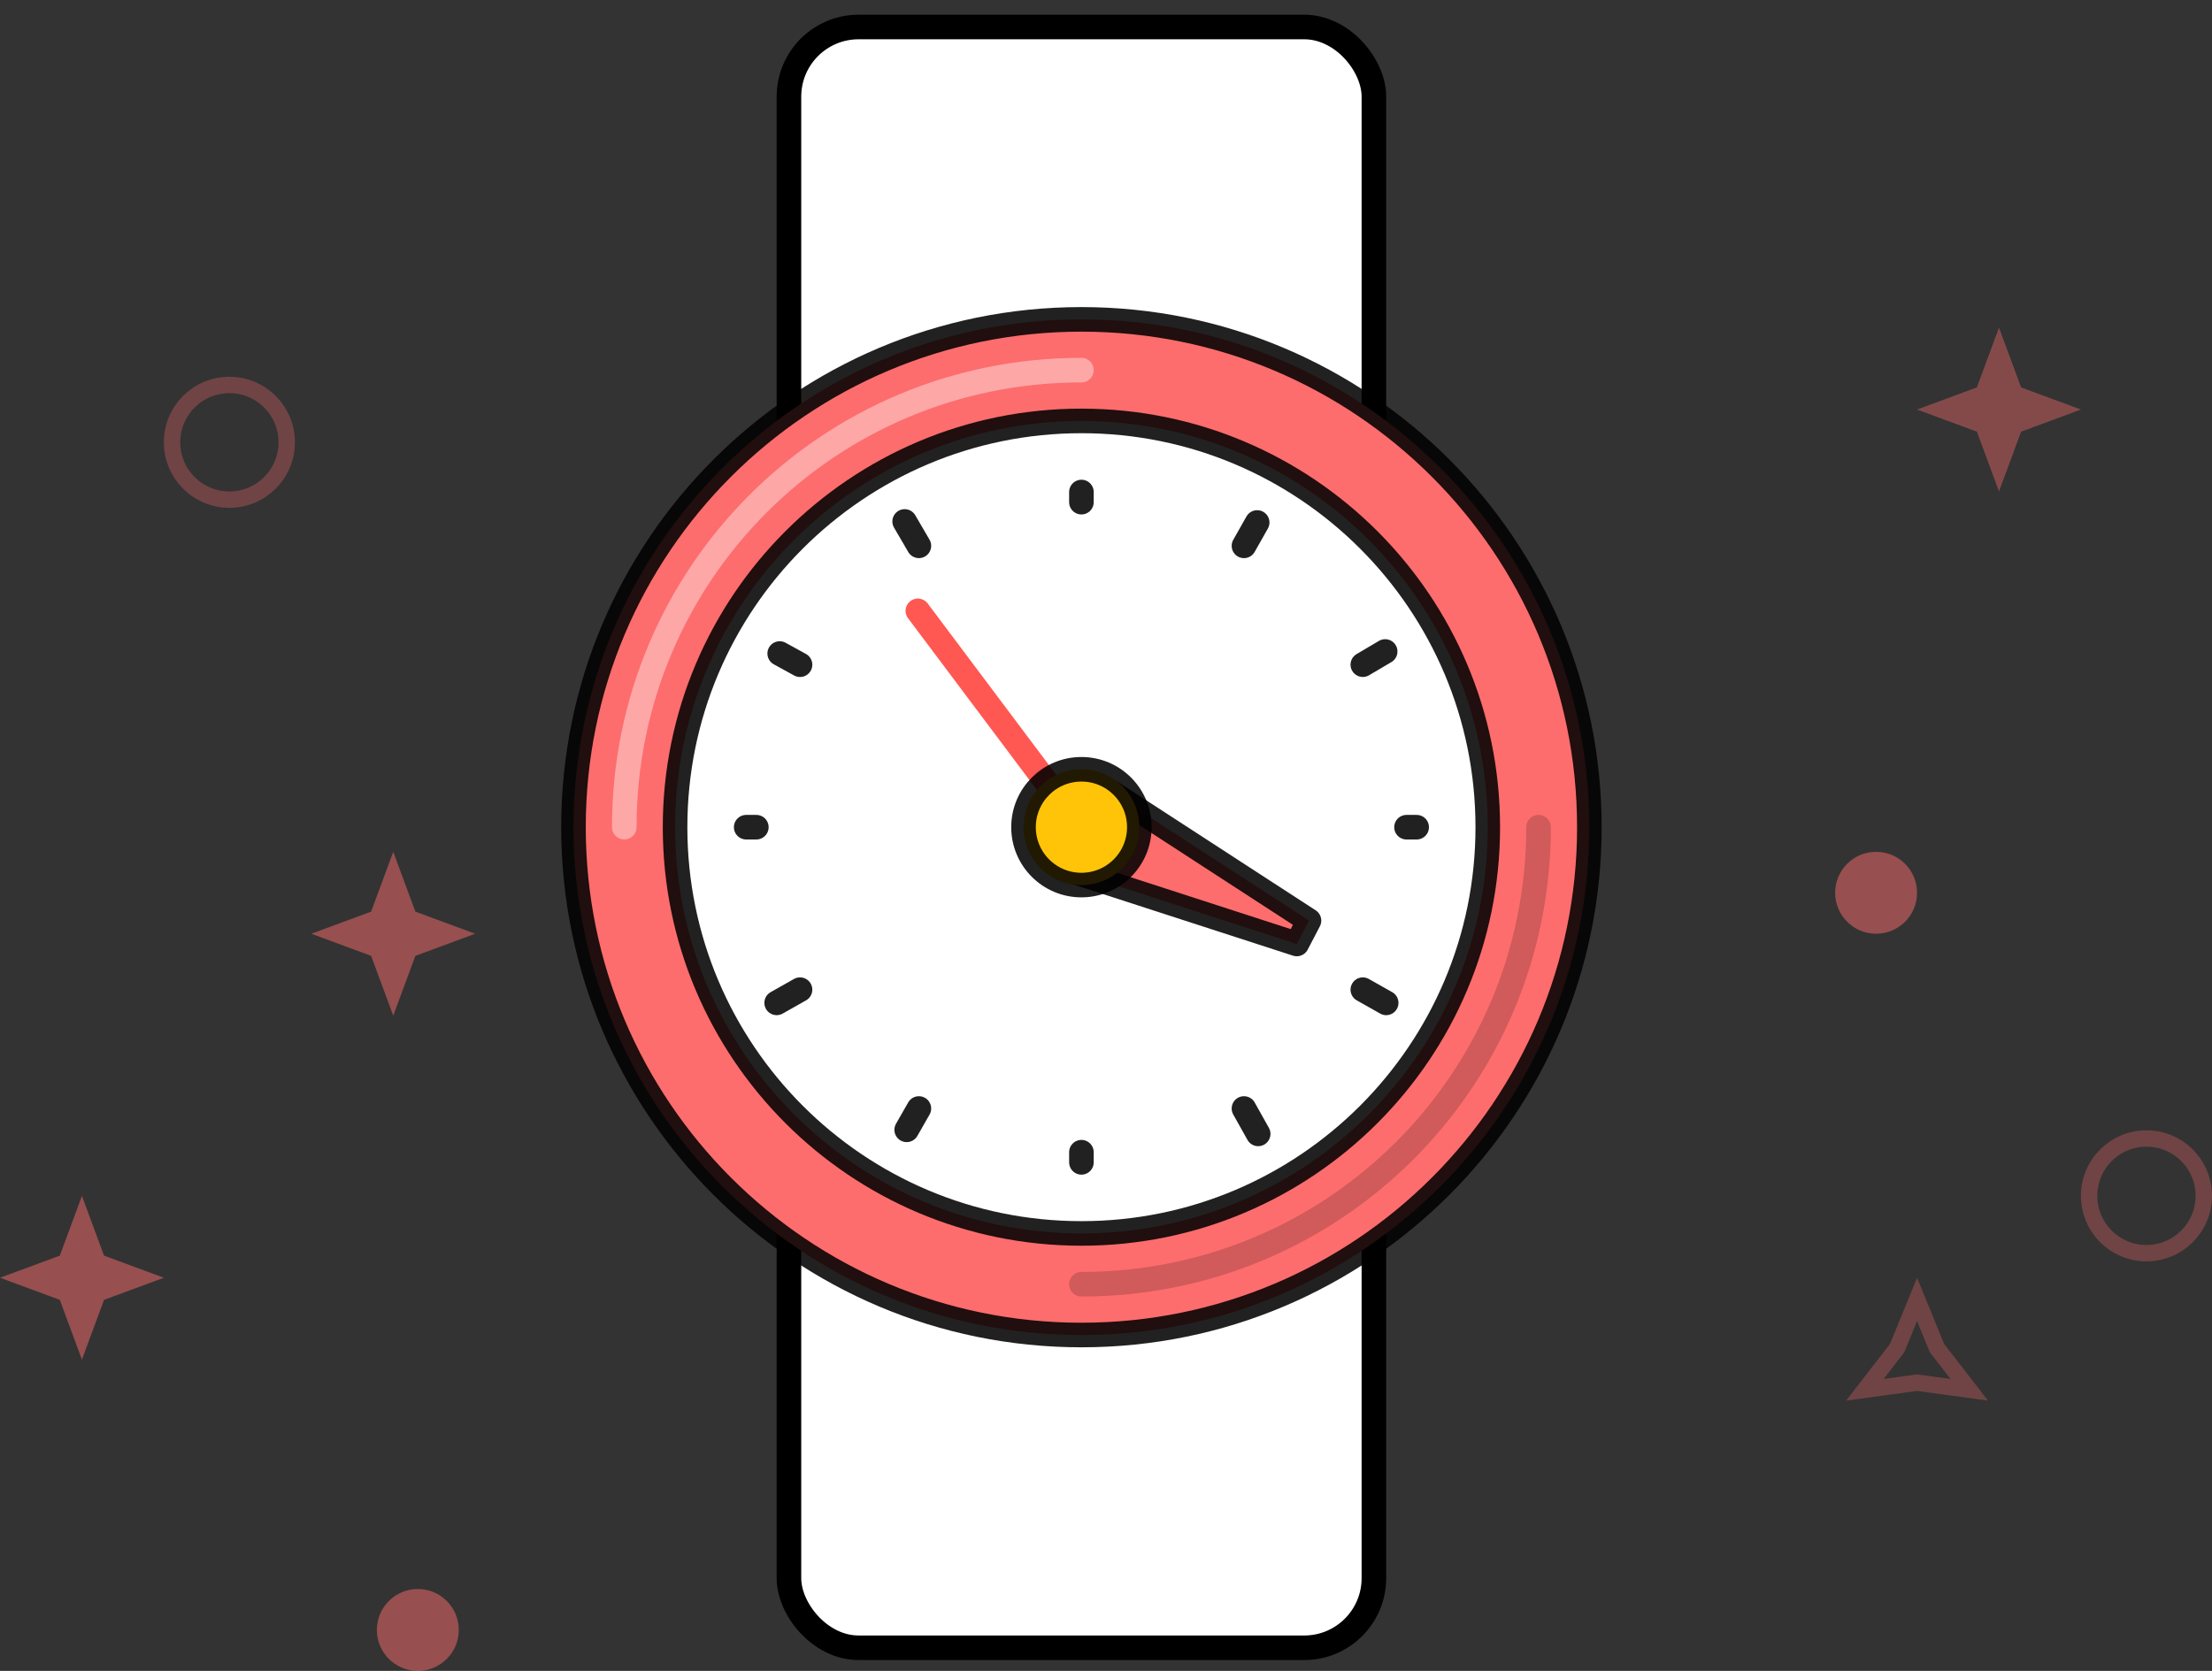 <svg width="135" height="102" viewBox="0 0 135 102" fill="none" xmlns="http://www.w3.org/2000/svg">
<rect x="0" y="0" width="135" height="102" fill="#333333" stroke="none"/>
<circle opacity="0.5" cx="114.5" cy="54.5" r="2.5" fill="#FD6D6D"/>
<circle opacity="0.5" cx="25.5" cy="99.5" r="2.5" fill="#FD6D6D"/>
<circle opacity="0.3" cx="131" cy="73" r="3.5" stroke="#FD6D6D"/>
<circle opacity="0.3" cx="14" cy="27" r="3.5" stroke="#FD6D6D"/>
<path opacity="0.5" d="M5 73L6.35 76.65L10 78L6.35 79.35L5 83L3.65 79.35L0 78L3.65 76.65L5 73Z" fill="#FD6D6D"/>
<path opacity="0.4" d="M122 20L123.35 23.649L127 25L123.35 26.351L122 30L120.65 26.351L117 25L120.65 23.649L122 20Z" fill="#FD6D6D"/>
<path opacity="0.3" d="M117 79.321L118.191 82.234L118.217 82.297L118.259 82.351L120.186 84.839L117.068 84.414L117 84.405L116.932 84.414L113.814 84.839L115.741 82.351L115.783 82.297L115.809 82.234L117 79.321Z" stroke="#FD6D6D"/>
<path opacity="0.5" d="M24 52L25.351 55.65L29 57L25.351 58.35L24 62L22.649 58.35L19 57L22.649 55.65L24 52Z" fill="#FD6D6D"/>
<rect x="48.15" y="1.648" width="35.7" height="98.94" rx="4.25" fill="white" stroke="black" stroke-width="1.5"/>
<path d="M66 81.496C83.121 81.496 97 67.617 97 50.496C97 33.375 83.121 19.496 66 19.496C48.879 19.496 35 33.375 35 50.496C35 67.617 48.879 81.496 66 81.496Z" fill="#FD6D6D"/>
<path d="M66 81.496C83.121 81.496 97 67.617 97 50.496C97 33.375 83.121 19.496 66 19.496C48.879 19.496 35 33.375 35 50.496C35 67.617 48.879 81.496 66 81.496Z" stroke="black" stroke-opacity="0.87" stroke-width="1.5" stroke-miterlimit="10" stroke-linecap="round" stroke-linejoin="round"/>
<path opacity="0.4" d="M38.1 50.494C38.1 35.056 50.562 22.594 66 22.594" stroke="white" stroke-width="1.5" stroke-miterlimit="10" stroke-linecap="round" stroke-linejoin="round"/>
<path opacity="0.2" d="M93.9 50.496C93.9 65.934 81.438 78.396 66 78.396" stroke="black" stroke-opacity="0.87" stroke-width="1.5" stroke-miterlimit="10" stroke-linecap="round" stroke-linejoin="round"/>
<path d="M66 75.295C79.697 75.295 90.8 64.192 90.8 50.495C90.8 36.799 79.697 25.695 66 25.695C52.303 25.695 41.2 36.799 41.2 50.495C41.2 64.192 52.303 75.295 66 75.295Z" fill="white"/>
<path d="M79.144 57.625L65.566 53.223L67.86 48.387L79.888 56.199L79.144 57.625Z" fill="#FD6D6D"/>
<path d="M56.018 37.289L65.69 50.185" stroke="#FF5751" stroke-width="1.5" stroke-miterlimit="10" stroke-linecap="round" stroke-linejoin="round"/>
<path d="M79.144 57.625L65.566 53.223L67.86 48.387L79.888 56.199L79.144 57.625Z" stroke="black" stroke-opacity="0.87" stroke-width="1.5" stroke-miterlimit="10" stroke-linecap="round" stroke-linejoin="round"/>
<path d="M66 75.295C79.697 75.295 90.8 64.192 90.8 50.495C90.8 36.799 79.697 25.695 66 25.695C52.303 25.695 41.2 36.799 41.2 50.495C41.2 64.192 52.303 75.295 66 75.295Z" stroke="black" stroke-opacity="0.87" stroke-width="1.5" stroke-miterlimit="10" stroke-linecap="round" stroke-linejoin="round"/>
<path d="M66 54.029C67.952 54.029 69.534 52.447 69.534 50.495C69.534 48.543 67.952 46.961 66 46.961C64.048 46.961 62.466 48.543 62.466 50.495C62.466 52.447 64.048 54.029 66 54.029Z" fill="#FFC408"/>
<path d="M66 54.029C67.952 54.029 69.534 52.447 69.534 50.495C69.534 48.543 67.952 46.961 66 46.961C64.048 46.961 62.466 48.543 62.466 50.495C62.466 52.447 64.048 54.029 66 54.029Z" stroke="black" stroke-opacity="0.87" stroke-width="1.5" stroke-miterlimit="10" stroke-linecap="round" stroke-linejoin="round"/>
<path d="M66 30.035V30.655" stroke="black" stroke-opacity="0.87" stroke-width="1.5" stroke-miterlimit="10" stroke-linecap="round" stroke-linejoin="round"/>
<path d="M66 70.336V70.956" stroke="black" stroke-opacity="0.87" stroke-width="1.5" stroke-miterlimit="10" stroke-linecap="round" stroke-linejoin="round"/>
<path d="M45.54 50.496H46.16" stroke="black" stroke-opacity="0.87" stroke-width="1.5" stroke-miterlimit="10" stroke-linecap="round" stroke-linejoin="round"/>
<path d="M85.84 50.496H86.46" stroke="black" stroke-opacity="0.87" stroke-width="1.5" stroke-miterlimit="10" stroke-linecap="round" stroke-linejoin="round"/>
<path d="M55.212 31.832L56.08 33.32" stroke="black" stroke-opacity="0.87" stroke-width="1.5" stroke-miterlimit="10" stroke-linecap="round" stroke-linejoin="round"/>
<path d="M75.92 67.668L76.788 69.218" stroke="black" stroke-opacity="0.87" stroke-width="1.5" stroke-miterlimit="10" stroke-linecap="round" stroke-linejoin="round"/>
<path d="M47.4 61.22L48.826 60.414" stroke="black" stroke-opacity="0.87" stroke-width="1.5" stroke-miterlimit="10" stroke-linecap="round" stroke-linejoin="round"/>
<path d="M83.174 40.575L84.538 39.77" stroke="black" stroke-opacity="0.87" stroke-width="1.5" stroke-miterlimit="10" stroke-linecap="round" stroke-linejoin="round"/>
<path d="M47.586 39.895L48.826 40.577" stroke="black" stroke-opacity="0.87" stroke-width="1.5" stroke-miterlimit="10" stroke-linecap="round" stroke-linejoin="round"/>
<path d="M83.174 60.414L84.6 61.22" stroke="black" stroke-opacity="0.87" stroke-width="1.5" stroke-miterlimit="10" stroke-linecap="round" stroke-linejoin="round"/>
<path d="M55.336 68.97L56.08 67.668" stroke="black" stroke-opacity="0.87" stroke-width="1.5" stroke-miterlimit="10" stroke-linecap="round" stroke-linejoin="round"/>
<path d="M75.92 33.321L76.726 31.895" stroke="black" stroke-opacity="0.87" stroke-width="1.5" stroke-miterlimit="10" stroke-linecap="round" stroke-linejoin="round"/>
</svg>

